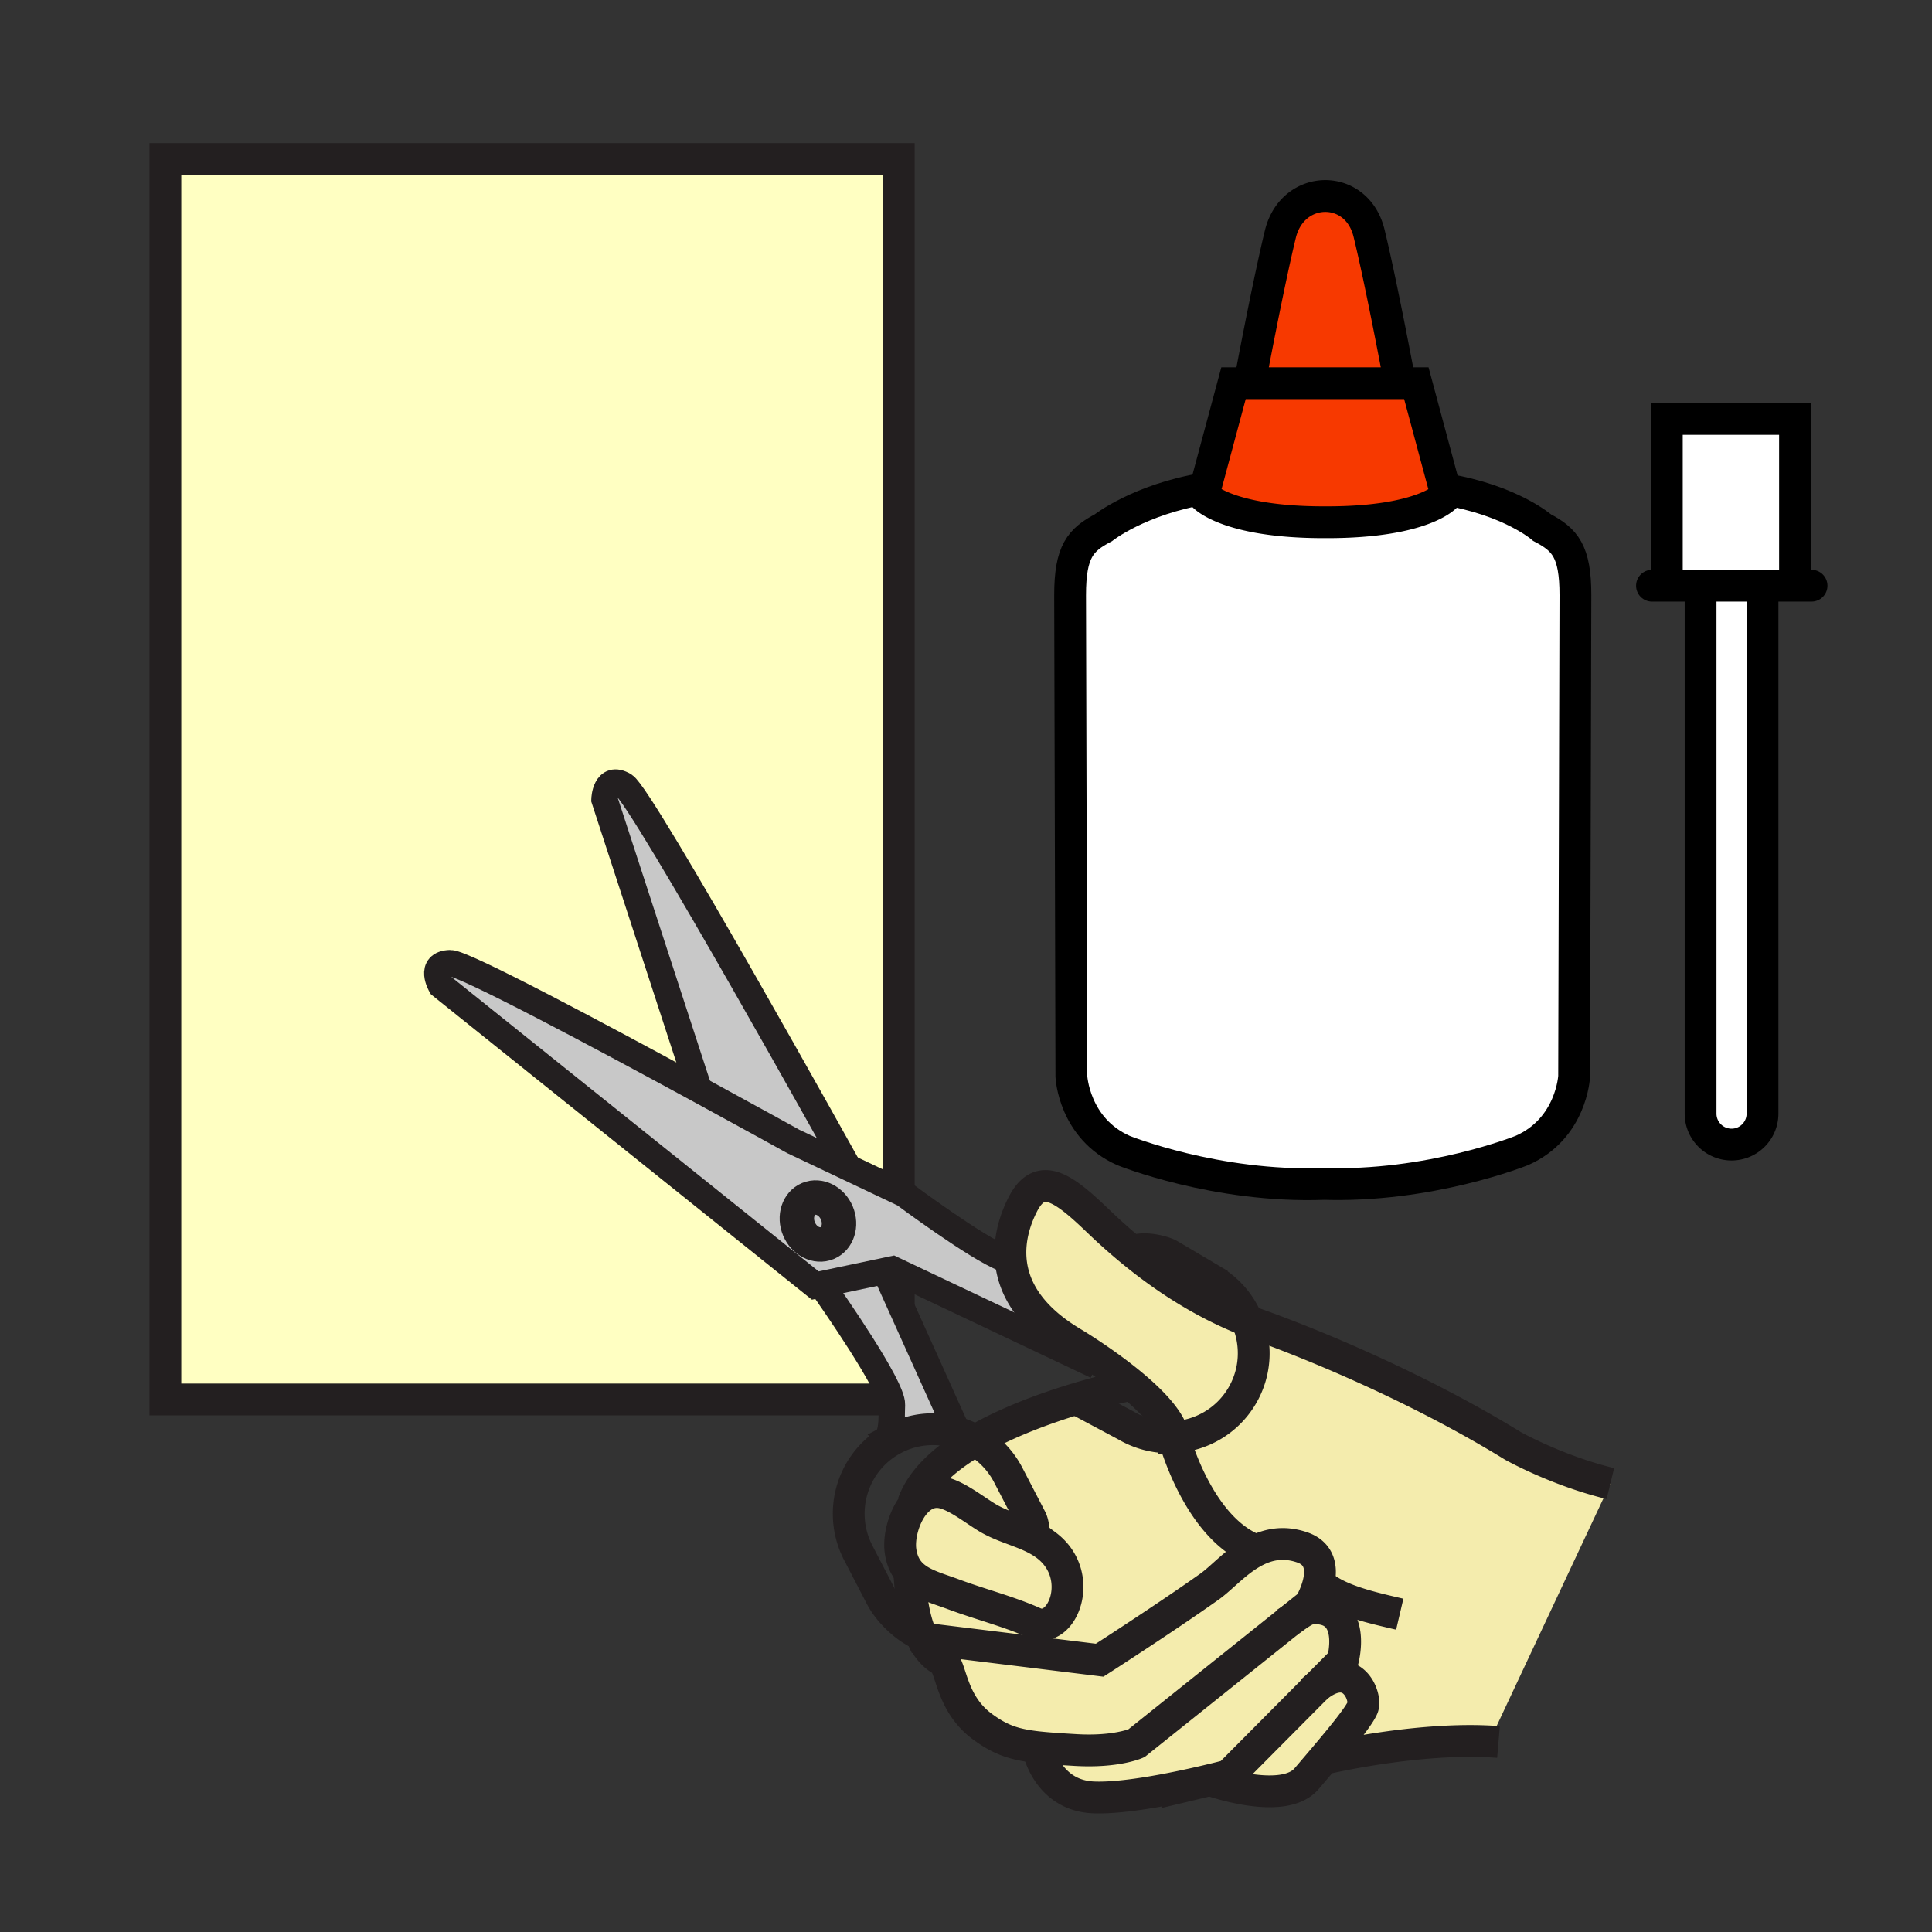 <?xml version="1.0"?><svg xmlns="http://www.w3.org/2000/svg" width="850.394" height="850.394" viewBox="0 0 850.394 850.394" overflow="visible"><rect x="0" y="0" width="850.394" height="850.394" fill="#333333" stroke="none"/><path fill="none" d="M0 0h850.394v850.394H0z"></path><path fill="#ffffc2" d="M72.79 70h322.82v546H72.79z"></path><path fill="none" stroke="#231f20" stroke-width="14" d="M72.79 70h322.82v546H72.79z"></path><path d="M471.911 590.937c2.334 1.397 6.865 4.23 12.177 7.922l-1.519 2.344-89.702-42.518-2.681.565-28.769 6.065-2.549.534-164.757-132.057s-5.67-9.6 4.034-9.853c5.818-.154 66.882 32.501 109.554 55.723a7279.907 7279.907 0 0 1 41.467 22.754l24.268 11.513 24.55 11.653s31.932 23.815 44.015 28.414l2.853.133c.913 12.092 7.831 25.288 27.059 36.808zM364.1 547.165c4.597-1.921 6.509-7.853 4.257-13.219-2.251-5.365-7.807-8.152-12.404-6.231-4.6 1.929-6.513 7.841-4.257 13.218 2.244 5.363 7.793 8.165 12.404 6.232z" fill="#c8c8c8"></path><path d="M471.911 590.937c-19.229-11.52-26.146-24.716-27.06-36.808-.68-8.961 1.942-17.31 5.292-23.92 7.734-15.225 18.283-7.096 33.293 7.315 5.271 5.058 10.65 9.828 16.147 14.271 15.5 12.557 31.911 22.567 49.369 29.457 4.356 10.45 3.922 22.728-2.259 33.184-6.57 11.098-18.038 17.52-30.065 18.162-.188-.661-.28-1.027-.28-1.027-1.807-7.078-10.147-15.538-19.262-22.981-4.371-3.567-8.916-6.904-12.999-9.73-5.311-3.693-9.842-6.526-12.176-7.923z" fill="#f4ecad" class="aac-skin-fill"></path><path d="M708.822 653.015L657.67 762.047l.298 4.606c-34.022-2.284-74.981 7.444-74.981 7.444l-.209-.183c8.872-10.492 15.413-18.602 17.004-22.323 1.924-4.497-4.499-21.598-20.118-9.127l11.325-11.402s6.788-24.095-13.391-23.131c-2.918.137-6.487 3.052-9.621 5.182l8.592-6.872s11.966-19.892-3.43-25.161c-7.784-2.654-14.388-1.453-20.11 1.383-23.625-8.616-34.558-43.423-36.399-49.865 12.027-.643 23.495-7.064 30.065-18.162 6.181-10.456 6.615-22.733 2.259-33.184a115.23 115.23 0 0 0 4.805 1.823c28.303 10.149 72.823 29.146 112.18 53.352-.001 0 19.343 10.884 42.883 16.588z" fill="#f4ecad" class="aac-skin-fill"></path><path d="M599.781 751.592c-1.591 3.722-8.132 11.831-17.004 22.323a2396.623 2396.623 0 0 1-7.685 9.026c-10.202 11.933-41.676.851-41.676.851l-.104-.443a341.46 341.46 0 0 0 7.633-1.915l38.717-38.969c15.62-12.471 22.043 4.63 20.119 9.127z" fill="#f4ecad" class="aac-skin-fill"></path><path d="M579.663 742.465l-38.717 38.969s-2.94.787-7.633 1.915c-12.518 3.013-37.476 8.449-52.112 7.79-19.088-.861-23.723-18.921-24.148-20.771l.134-1.271c4.438.478 9.687.814 16.235 1.199 17.926 1.056 26.788-2.977 26.788-2.977l67.742-54.189.024-.017c3.134-2.13 6.703-5.045 9.621-5.182 20.179-.964 13.391 23.131 13.391 23.131l-11.325 11.403z" fill="#f4ecad" class="aac-skin-fill"></path><path d="M553.028 682.463c5.723-2.836 12.326-4.037 20.11-1.383 15.396 5.27 3.43 25.161 3.43 25.161l-8.592 6.872-.024.017-67.742 54.189s-8.862 4.032-26.788 2.977c-6.549-.385-11.798-.722-16.235-1.199-10.771-1.165-16.724-3.213-24.675-9.024-14.469-10.584-13.576-27.008-17.942-29.354-3.925-2.114-6.728-5.797-8.758-10.144l2.609.894 75.596 9.291s28.322-18.188 48.349-32.374c5.581-3.956 12.154-11.726 20.662-15.923z" fill="#f4ecad" class="aac-skin-fill"></path><path d="M405.273 719.353c-4.016-9.496-4.617-21.596-5.052-27.474 4.46 5.297 11.949 7.08 19.572 9.917 11.697 4.365 24.038 7.45 35.448 12.53 12.341 5.49 23.034-21.027 5.136-34.277a43.528 43.528 0 0 0-1.221-.862 37 37 0 0 0-3.522-2.046c-.555-2.541-.701-6.402-1.836-8.593l-9.974-19.223a37.367 37.367 0 0 0-14.52-15.218c14.271-8.272 31.183-14.37 44.401-18.359l21.859 11.665c1.32.779 2.67 1.473 4.042 2.075a37.27 37.27 0 0 0 17.022 3.109c1.842 6.442 12.774 41.249 36.399 49.865-8.509 4.197-15.081 11.967-20.663 15.923-20.026 14.187-48.349 32.374-48.349 32.374l-75.596-9.291-2.609-.894a34.617 34.617 0 0 1-.537-1.221z" fill="#f4ecad" class="aac-skin-fill"></path><path d="M400.221 691.879c-1.914-2.271-3.262-5.187-3.833-9.109-.871-5.997 1.349-14.994 5.985-20.686 3.222-3.954 7.604-6.313 12.94-4.979 6.338 1.603 13.788 7.627 19.444 11.009 6.533 3.895 14.169 5.589 20.876 9.026a36.753 36.753 0 0 1 3.522 2.046c.41.279.817.567 1.221.862 17.898 13.25 7.205 39.768-5.136 34.277-11.41-5.08-23.751-8.165-35.448-12.53-7.622-2.836-15.111-4.619-19.571-9.916z" fill="#f4ecad" class="aac-skin-fill"></path><path d="M453.797 668.548c1.135 2.19 1.281 6.052 1.836 8.593-6.707-3.438-14.343-5.132-20.876-9.026-5.656-3.382-13.106-9.406-19.444-11.009-5.336-1.334-9.718 1.024-12.94 4.979l-.44-.356c3.947-11.013 14.593-20.191 27.371-27.62a37.367 37.367 0 0 1 14.52 15.218l9.973 19.221z" fill="#f4ecad" class="aac-skin-fill"></path><path d="M421.716 630.78l-.003.008c-9.019-2.827-19.1-2.232-28.133 2.457a37.027 37.027 0 0 0-5.455 3.461c5.082-5.451 4.187-10.98 4.488-18.37.312-8.009-26.613-46.521-31.196-53.021l28.769-6.065.633 2.982 30.897 68.548zM368.357 533.946c2.251 5.366.339 11.298-4.257 13.219-4.611 1.933-10.16-.869-12.404-6.232-2.256-5.377-.343-11.289 4.257-13.218 4.597-1.921 10.153.866 12.404 6.231zM373.435 513.929l-24.268-11.513s-17.942-9.941-41.467-22.754l-41.645-127.75s.328-11.149 8.669-6.206c7.765 4.608 98.711 168.223 98.711 168.223z" fill="#c8c8c8"></path><g fill="none" stroke="#231f20"><path d="M583.68 699.322c8.386 5.768 21.317 8.578 32.441 11.183M708.822 653.015c-23.54-5.704-42.885-16.588-42.885-16.588-39.356-24.205-83.877-43.202-112.18-53.352a117.207 117.207 0 0 1-4.805-1.823c-17.458-6.89-33.869-16.9-49.369-29.457-5.497-4.442-10.876-9.213-16.147-14.271-15.01-14.411-25.559-22.54-33.293-7.315-3.35 6.61-5.972 14.959-5.292 23.92.913 12.092 7.831 25.288 27.06 36.808 2.334 1.397 6.865 4.23 12.177 7.922 4.083 2.826 8.628 6.163 12.999 9.73 9.114 7.443 17.455 15.903 19.262 22.981 0 0 .092.366.28 1.027 1.842 6.442 12.774 41.249 36.399 49.865.224.09.449.171.68.245M459.155 679.187a37 37 0 0 0-3.522-2.046c-6.707-3.438-14.343-5.132-20.876-9.026-5.656-3.382-13.106-9.406-19.444-11.009-5.336-1.334-9.718 1.024-12.94 4.979-4.636 5.691-6.856 14.688-5.985 20.686.572 3.923 1.92 6.839 3.833 9.109 4.46 5.297 11.949 7.08 19.572 9.917 11.697 4.365 24.038 7.45 35.448 12.53 12.341 5.49 23.034-21.027 5.136-34.277a43.007 43.007 0 0 0-1.222-.863M567.952 713.13c-.879.6-1.72 1.134-2.508 1.528" stroke-width="14"></path><path d="M457.02 770.217s.014.051.033.15c.426 1.851 5.061 19.91 24.148 20.771 14.637.659 39.595-4.777 52.112-7.79a341.46 341.46 0 0 0 7.633-1.915l38.717-38.969 11.325-11.402s6.788-24.095-13.391-23.131c-2.918.137-6.487 3.052-9.621 5.182" stroke-width="14"></path><path d="M408.42 721.469l75.596 9.291s28.322-18.188 48.349-32.374c5.582-3.956 12.154-11.726 20.663-15.923 5.723-2.836 12.326-4.037 20.11-1.383 15.396 5.27 3.43 25.161 3.43 25.161l-8.592 6.872-.024.017-67.742 54.189s-8.862 4.032-26.788 2.977c-6.549-.385-11.798-.722-16.235-1.199-10.771-1.165-16.724-3.213-24.675-9.024-14.469-10.584-13.576-27.008-17.942-29.354-3.925-2.114-6.728-5.797-8.758-10.144a33.737 33.737 0 0 1-.539-1.223c-4.016-9.496-4.617-21.596-5.052-27.474a46.554 46.554 0 0 0-.205-2.27M533.417 783.792s31.474 11.082 41.676-.851c2.701-3.161 5.275-6.18 7.685-9.026 8.872-10.492 15.413-18.602 17.004-22.323 1.924-4.497-4.499-21.598-20.118-9.127a36.304 36.304 0 0 0-2.424 2.1M582.986 774.098s40.959-9.729 74.981-7.444c.538.029 1.082.068 1.613.113M495.962 609.957s-9.371 1.9-22.257 5.791c-13.219 3.989-30.131 10.087-44.401 18.359-12.778 7.429-23.424 16.607-27.371 27.62" stroke-width="14"></path><path d="M441.999 553.996c-12.083-4.599-44.015-28.414-44.015-28.414l-24.55-11.653-24.268-11.513s-17.942-9.941-41.467-22.754c-42.672-23.222-103.736-55.877-109.554-55.723-9.705.253-4.034 9.853-4.034 9.853L358.868 565.85l2.549-.534 28.769-6.065 2.681-.565 89.702 42.518" stroke-width="11.587"></path><path d="M355.953 527.715c4.597-1.921 10.153.866 12.404 6.231 2.251 5.366.339 11.298-4.257 13.219-4.611 1.933-10.16-.869-12.404-6.232-2.256-5.377-.343-11.289 4.257-13.218z" stroke-width="15.158"></path><path d="M500.114 550.301c.267-.072.541-.142.828-.196 4.757-.928 11.701 1.022 13.805 2.265l18.656 11.033a37.316 37.316 0 0 1 15.55 17.85c4.356 10.45 3.922 22.728-2.259 33.184-6.57 11.098-18.038 17.52-30.065 18.162a37.27 37.27 0 0 1-17.022-3.109 38.193 38.193 0 0 1-4.042-2.075l-21.859-11.665-.609-.321" stroke-width="14"></path><path d="M373.435 513.929s-90.946-163.614-98.711-168.222c-8.341-4.943-8.669 6.206-8.669 6.206l41.645 127.75.629 1.922M390.819 562.232l30.897 68.548M388.125 636.706c5.082-5.451 4.187-10.98 4.488-18.37.312-8.009-26.613-46.521-31.196-53.021l-.666-.935M384.658 639.72c1.381-1.002 2.514-1.996 3.45-2.994" stroke-width="11.587"></path><path d="M455.787 677.777c-.058-.197-.105-.417-.154-.637-.555-2.541-.701-6.402-1.836-8.593l-9.974-19.223a37.367 37.367 0 0 0-22.111-18.537c-9.019-2.827-19.1-2.232-28.133 2.457a37.027 37.027 0 0 0-5.455 3.461c-.011.004-.014.012-.018.02a34.733 34.733 0 0 0-3.45 2.994c-.011.004-.022.009-.029.023a36.95 36.95 0 0 0-7.883 11.452 37.454 37.454 0 0 0 1.074 32.389l9.974 19.223c3.461 6.666 10.902 13.78 17.479 16.546.973.419 1.922.729 2.844.935" stroke-width="14"></path></g><g><path fill="#fff" d="M790.092 256.285v1.517H733.674v-73.404h56.418zM775.788 257.802v232.364c0 7.53-6.102 13.631-13.625 13.631a13.594 13.594 0 0 1-9.639-3.991 13.58 13.58 0 0 1-3.992-9.64V257.802h27.256zM693.437 261.895l-.566 211.896s-1.089 22.892-22.937 32.575c0 0-40.722 16.464-88.332 14.707l1.247.044c-47.61 1.757-88.339-14.707-88.339-14.707-21.847-9.684-22.93-32.575-22.93-32.575l-.561-211.896c0-19.284 4.577-24.346 14.613-29.623 0 0 15.753-12.516 44.878-17.326l-.838 3.123s10.011 11.761 53.088 11.761h1.31c43.076 0 52.627-11.761 52.627-11.761l-.742-2.757c29.131 4.81 42.856 16.911 42.856 16.911 10.043 5.275 14.626 10.343 14.626 29.628z"></path><path d="M635.955 215.355l.742 2.757s-9.551 11.761-52.627 11.761h-1.31c-43.077 0-53.088-11.761-53.088-11.761l.838-3.123 12.434-46.307h80.476l12.535 46.673z" fill="#f73900"></path><path d="M615.997 167.456v1.228H550.173v-.755s8.021-42.856 13.403-64.886c5.384-22.029 33.634-22.501 39.017-.472 5.388 22.028 13.404 64.885 13.404 64.885z" fill="#f73900"></path><g fill="none" stroke="#000" stroke-width="14"><path d="M635.955 215.355c29.131 4.81 42.856 16.911 42.856 16.911 10.042 5.276 14.625 10.344 14.625 29.629l-.566 211.896s-1.089 22.892-22.937 32.575c0 0-40.722 16.464-88.332 14.707l1.247.044c-47.61 1.757-88.339-14.707-88.339-14.707-21.847-9.684-22.93-32.575-22.93-32.575l-.561-211.896c0-19.284 4.577-24.346 14.613-29.623 0 0 15.753-12.516 44.878-17.326"></path><path d="M530.511 214.99l-.838 3.123s10.011 11.761 53.088 11.761h1.31c43.076 0 52.627-11.761 52.627-11.761l-.742-2.757-12.535-46.672h-80.476l-12.434 46.306zM775.788 257.802v232.364c0 7.53-6.102 13.631-13.625 13.631a13.594 13.594 0 0 1-9.639-3.991 13.58 13.58 0 0 1-3.992-9.64V257.802M615.997 167.456s-8.016-42.857-13.404-64.886c-5.383-22.029-33.633-21.557-39.017.472-5.383 22.03-13.403 64.886-13.403 64.886M733.674 256.285v-71.887h56.418v71.887"></path><path stroke-linecap="round" stroke-linejoin="round" d="M727.139 257.802H797.37"></path></g></g></svg>